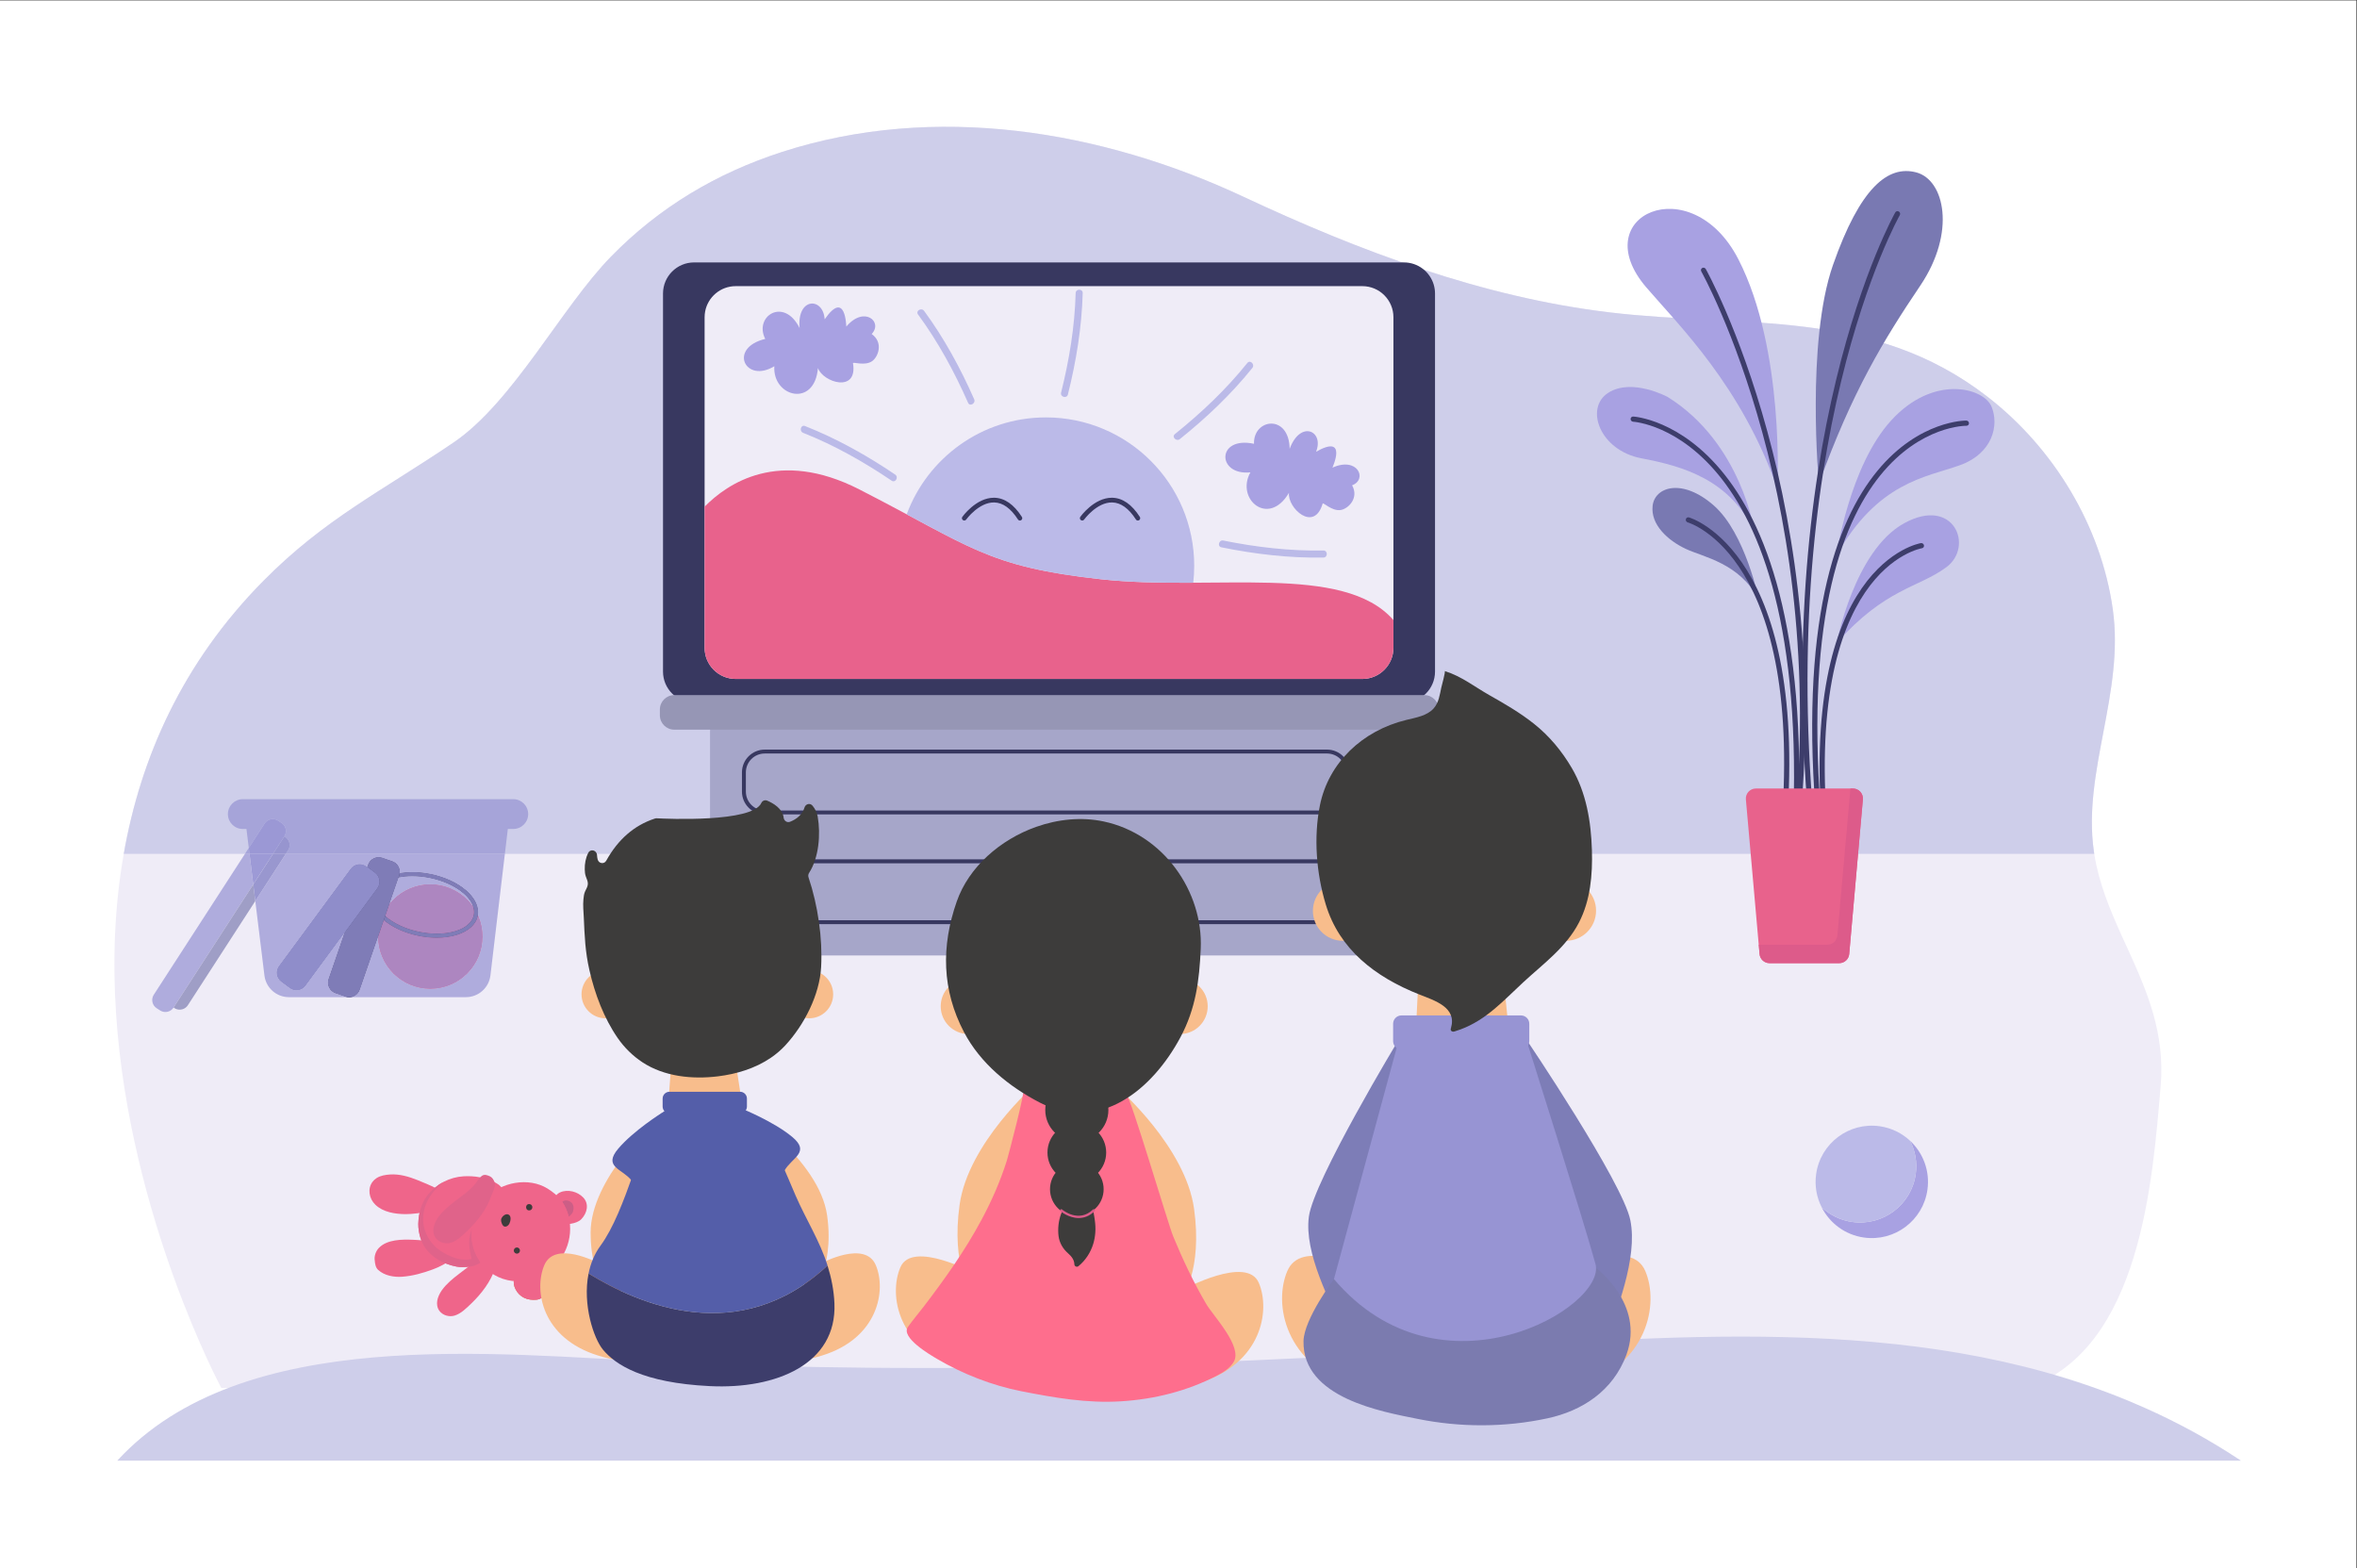 <?xml version="1.0" encoding="UTF-8" standalone="no"?>
<svg
   xmlns:dc="http://purl.org/dc/elements/1.1/"
   xmlns:cc="http://creativecommons.org/ns#"
   xmlns:rdf="http://www.w3.org/1999/02/22-rdf-syntax-ns#"
   xmlns:svg="http://www.w3.org/2000/svg"
   xmlns="http://www.w3.org/2000/svg"
   xmlns:sodipodi="http://sodipodi.sourceforge.net/DTD/sodipodi-0.dtd"
   xmlns:inkscape="http://www.inkscape.org/namespaces/inkscape"
   version="1.1"
   id="svg2"
   xml:space="preserve"
   width="4008.667"
   height="2666.667"
   viewBox="0 0 4008.667 2666.667"
   sodipodi:docname="5438.eps"><rect x="0" y="0" width="4008.667" height="2666.667" fill="#333333" stroke="none"/><defs
     id="defs6" /><sodipodi:namedview
     pagecolor="#ffffff"
     bordercolor="#666666"
     borderopacity="1"
     objecttolerance="10"
     gridtolerance="10"
     guidetolerance="10"
     inkscape:pageopacity="0"
     inkscape:pageshadow="2"
     inkscape:window-width="640"
     inkscape:window-height="480"
     id="namedview4" /><g
     id="g10"
     inkscape:groupmode="layer"
     inkscape:label="ink_ext_XXXXXX"
     transform="matrix(1.333,0,0,-1.333,0,2666.667)"><g
       id="g12"
       transform="scale(0.1)"><path
         d="M 0,0 H 30065 V 20000 H 0 Z"
         style="fill:#ffffff;fill-opacity:1;fill-rule:nonzero;stroke:none"
         id="path14" /><path
         d="M 27567.2,6147.1 C 27464.8,4947.6 27314.8,2798.3 25865.3,2298.5 H 2823.36 c 0,0 -1168.7,2171.1 -1342.2,4769.6 -44.31,663 -23.8,1353.7 97.5,2043.4 214.19,1218.6 742.9,2433.6 1784.3,3485.4 779.4,787.2 1499.29,1136.9 2420,1760 763.29,516.5 1377.59,1724.1 2013.7,2375.4 614.59,629.1 1346.4,1064.7 2182.5,1334.7 1944.64,627.8 4070.24,278.3 5889.74,-573.9 1474.4,-690.5 3043.1,-1279.4 4669.2,-1473.5 1712.7,-204.4 3342,67.8 4818.5,-1074.7 847,-655.5 1450.8,-1649.7 1600.4,-2714.4 149.4,-1061.7 -386.8,-2070.6 -242,-3084.4 1.7,-11.6 3.4,-23.1 5.2,-34.6 116.3,-738.6 552.2,-1331.1 753.3,-2043.4 79.7,-282.6 122.5,-584 93.7,-921"
         style="fill:#efecf7;fill-opacity:1;fill-rule:nonzero;stroke:none"
         id="path16" /><path
         d="M 28591,1370.7 H 1496.38 l 0.53,0.6 c 1592.52,1731.1 4799.57,1359.4 6969.35,1256.7 865.25,-41.1 1732.04,-64.2 2599.04,-72.2 90.9,-0.9 181.8,-1.6 272.7,-2 133.1,-0.9 266.3,-1.3 399.4,-1.4 88.3,-0.1 176.7,-0.1 264.9,0.1 2085.7,5.4 4173.1,91.2 6252.2,215.7 2955.2,177.3 6133.7,506.9 8888.9,-629 73,-30.2 145.8,-61.4 218.3,-93.7 421.1,-187.1 831.6,-410 1229.3,-674.8"
         style="fill:#ceceea;fill-opacity:1;fill-rule:nonzero;stroke:none"
         id="path18" /><path
         d="m 26715,9146.1 c 1.7,-11.6 3.4,-23.1 5.2,-34.6 H 1578.66 c 214.19,1218.6 742.9,2433.6 1784.3,3485.4 779.4,787.2 1499.29,1136.9 2420,1760 763.29,516.5 1377.59,1724.1 2013.7,2375.4 614.59,629.1 1346.4,1064.7 2182.5,1334.7 1944.64,627.8 4070.24,278.3 5889.74,-573.9 1474.4,-690.5 3043.1,-1279.4 4669.2,-1473.5 1712.7,-204.4 3342,67.8 4818.5,-1074.7 847,-655.5 1450.8,-1649.7 1600.4,-2714.4 149.4,-1061.7 -386.8,-2070.6 -242,-3084.4"
         style="fill:#ceceea;fill-opacity:1;fill-rule:nonzero;stroke:none"
         id="path20" /><path
         d="m 12835.6,8713.9 h 1017.2 c 44.5,0 80.9,-22.9 80.9,-50.8 V 8576 c 0,-27.9 -36.4,-50.8 -80.9,-50.8 h -1017.2 c -44.5,0 -80.9,22.9 -80.9,50.8 v 87.1 c 0,27.9 36.4,50.8 80.9,50.8"
         style="fill:#3d3d6b;fill-opacity:1;fill-rule:evenodd;stroke:none"
         id="path22" /><path
         d="m 12835.6,10259.8 h 1017.2 c 44.5,0 80.9,-22.8 80.9,-50.7 v -87.2 c 0,-27.9 -36.4,-50.8 -80.9,-50.8 h -1017.2 c -44.5,0 -80.9,22.9 -80.9,50.8 v 87.2 c 0,27.9 36.4,50.7 80.9,50.7"
         style="fill:#3d3d6b;fill-opacity:1;fill-rule:evenodd;stroke:none"
         id="path24" /><path
         d="m 22385.6,13220.3 c 0,0 -163.7,1132.6 -1108.8,1720.6 0,0 -456.4,246.7 -758.6,52.1 -302.2,-194.5 -107.8,-734.5 424.8,-835.1 532.6,-100.5 1128.7,-273 1442.6,-937.6"
         style="fill:#a8a1e2;fill-opacity:1;fill-rule:evenodd;stroke:none"
         id="path26" /><path
         d="m 22440.9,12354.5 c 0,0 -170.9,846.2 -573.9,1200.7 -403,354.5 -753.2,239.3 -781.3,-1.9 -28.2,-241.1 193.2,-442.4 421.2,-550.1 227.9,-107.8 686,-178.9 934,-648.7"
         style="fill:#7979b2;fill-opacity:1;fill-rule:evenodd;stroke:none"
         id="path28" /><path
         d="m 22677.1,13772.3 c 0,0 96.2,1767.8 -496.8,2923.7 -600.8,1171 -1962.1,559.4 -1175.7,-357.2 417.1,-486.1 1215.6,-1259.9 1672.5,-2566.5"
         style="fill:#a8a1e2;fill-opacity:1;fill-rule:evenodd;stroke:none"
         id="path30" /><path
         d="m 23207,13833.1 c 0,0 -166.8,1802.5 179.9,2791.9 346.7,989.4 702.4,1276.2 1063.1,1180.4 360.6,-95.8 509.8,-763.3 49.8,-1445.2 -460,-682 -873.2,-1357.4 -1292.8,-2527.1"
         style="fill:#7979b2;fill-opacity:1;fill-rule:evenodd;stroke:none"
         id="path32" /><path
         d="m 23430.1,12916.6 c 0,0 163.8,1143.1 703.2,1729.1 539.4,586.1 1173.5,410.9 1274.7,174.8 101.2,-236.1 19.9,-600.7 -407.8,-752.8 -427.8,-152.1 -1044.3,-213.2 -1570.1,-1151.1"
         style="fill:#a8a1e2;fill-opacity:1;fill-rule:evenodd;stroke:none"
         id="path34" /><path
         d="m 23433.8,11801.8 c 0,0 224.6,1178.5 860.8,1527.8 636.2,349.3 894.5,-297.8 538.5,-561.2 -356,-263.3 -777.9,-267.3 -1399.3,-966.6"
         style="fill:#a8a1e2;fill-opacity:1;fill-rule:evenodd;stroke:none"
         id="path36" /><path
         d="m 24239.7,17261.4 c 8.7,15.7 2.7,36 -13.4,45.3 -16.1,9.3 -36.2,4.2 -44.9,-11.6 -4.7,-8.5 -1655.2,-2923.4 -1054.1,-8278.7 2,-18.2 18.4,-32 36.6,-30.7 18.2,1.3 31.3,17.2 29.3,35.4 -598.8,5334.4 1041.8,8231.8 1046.5,8240.3"
         style="fill:#3d3d6b;fill-opacity:1;fill-rule:evenodd;stroke:none"
         id="path38" /><path
         d="m 21764.1,16572.2 c -9,16.2 -29.2,22.7 -45.1,14.4 -15.9,-8.3 -21.6,-28.2 -12.7,-44.5 4.9,-8.8 1689.9,-3013.8 1153.9,-7395.6 -2.2,-18 10.7,-35 28.9,-38 18.1,-2.9 34.7,9.4 36.9,27.4 538.7,4403.3 -1157.1,7427.4 -1161.9,7436.3"
         style="fill:#3d3d6b;fill-opacity:1;fill-rule:evenodd;stroke:none"
         id="path40" /><path
         d="m 20838.9,14690.8 c -18.3,1.4 -33.7,-12.2 -34.4,-30.4 -0.7,-18.2 13.6,-34.2 31.9,-35.6 6.7,-0.6 2343,-129.1 2023.5,-5480.3 -1,-18.2 13,-34.5 31.2,-36.2 18.3,-1.9 34,11.5 35.1,29.7 323.5,5419.1 -2080.4,5552.2 -2087.3,5552.8"
         style="fill:#3d3d6b;fill-opacity:1;fill-rule:evenodd;stroke:none"
         id="path42" /><path
         d="m 21550.3,13403.8 c -17.7,5.4 -35.9,-4.4 -40.6,-21.9 -4.7,-17.4 5.8,-36.1 23.5,-41.4 4.3,-1.4 1510,-429.1 1184.1,-4026.6 -1.7,-18.1 11.8,-34.8 30,-37.1 18.3,-2.4 34.4,10.4 36,28.6 331,3653.2 -1228.5,4097 -1233,4098.4"
         style="fill:#3d3d6b;fill-opacity:1;fill-rule:evenodd;stroke:none"
         id="path44" /><path
         d="m 25090.4,14573.2 c 18.2,0.2 32.3,15.1 31.4,33.4 -0.8,18.3 -16.4,33 -34.6,32.8 -6.8,0 -2379,31.7 -1902.7,-5212.7 1.6,-18.2 17.7,-32.4 35.9,-31.5 18.3,0.8 31.9,16.3 30.2,34.6 -470,5175.1 1833.2,5143.4 1839.8,5143.4"
         style="fill:#3d3d6b;fill-opacity:1;fill-rule:evenodd;stroke:none"
         id="path46" /><path
         d="m 24522.3,13010.8 c 17.9,3.2 29.1,20.6 25.1,38.5 -4.1,18 -21.8,30 -39.7,26.7 -4.5,-0.9 -1588,-258.1 -1242.9,-3816.2 1.7,-18.3 17.9,-32.3 36.2,-31.3 18.3,1 31.7,16.7 29.9,35 -339.4,3499.3 1187,3746.5 1191.4,3747.3"
         style="fill:#3d3d6b;fill-opacity:1;fill-rule:evenodd;stroke:none"
         id="path48" /><path
         d="m 23466.4,7717.2 h -889.3 c -66.2,0 -121.4,50.5 -127.2,116.4 l -174.5,1972.8 c -6.6,74.6 52.3,138.9 127.2,138.9 h 1238.3 c 74.9,0 133.8,-64.3 127.2,-138.9 l -174.5,-1972.8 c -5.8,-65.9 -61,-116.4 -127.2,-116.4"
         style="fill:#e8628c;fill-opacity:1;fill-rule:evenodd;stroke:none"
         id="path50" /><path
         d="m 22439.6,7952.9 10.5,-119.2 c 5.8,-65.9 61,-116.4 127.2,-116.4 h 889.4 c 66.1,0 121.3,50.5 127.1,116.4 l 174.4,1972.7 c 6.7,74.7 -52.2,138.9 -127.1,138.9 h -32.1 l -166,-1875.9 c -5.9,-65.9 -61,-116.5 -127.2,-116.5 h -876.2"
         style="fill:#dd5b8a;fill-opacity:1;fill-rule:evenodd;stroke:none"
         id="path52" /><path
         d="m 24371.3,5450.4 c 64.6,-126.7 92.3,-273.7 70.9,-425.2 -55.5,-392.1 -418.4,-664.9 -810.5,-609.5 -151.5,21.5 -285,89 -388.9,186.2 102.5,-201.2 298,-351.1 538.6,-385.2 392,-55.4 754.9,217.4 810.4,609.5 34.1,240.5 -55.6,470 -220.5,624.2"
         style="fill:#a8a1e2;fill-opacity:1;fill-rule:nonzero;stroke:none"
         id="path54" /><path
         d="m 24442.2,5025.2 c 21.4,151.5 -6.3,298.5 -70.9,425.2 -103.8,97.3 -237.4,164.7 -388.9,186.2 -392.1,55.5 -754.9,-217.4 -810.4,-609.4 -21.5,-151.5 6.3,-298.6 70.8,-425.3 103.9,-97.2 237.4,-164.7 388.9,-186.2 392.1,-55.4 755,217.4 810.5,609.5"
         style="fill:#bbbae8;fill-opacity:1;fill-rule:nonzero;stroke:none"
         id="path56" /><path
         d="m 2109.9,7094.1 c -23.16,0 -46.6,6.5 -67.48,20 l -43.49,28.1 c -57.69,37.4 -74.19,114.4 -36.85,172.1 l 1163.17,1797.2 h 58.04 L 3231.14,8721.7 2214.47,7151 c -23.82,-36.8 -63.77,-56.9 -104.57,-56.9"
         style="fill:#afacdd;fill-opacity:1;fill-rule:nonzero;stroke:none"
         id="path58" /><path
         d="m 3183.29,9111.5 h -58.04 l 48.79,75.3 9.25,-75.3"
         style="fill:#a6a4d9;fill-opacity:1;fill-rule:nonzero;stroke:none"
         id="path60" /><path
         d="m 2292.63,7124 c -23.14,0 -46.54,6.4 -67.41,19.9 l -10.75,7 1016.68,1570.8 26.05,-212.2 -859.91,-1328.6 c -23.83,-36.8 -63.83,-56.9 -104.66,-56.9"
         style="fill:#9f9ec6;fill-opacity:1;fill-rule:nonzero;stroke:none"
         id="path62" /><path
         d="m 6156.86,8056.4 c 0,-368.2 -298.53,-666.8 -666.8,-666.8 -368.26,0 -666.81,298.6 -666.81,666.8 0,368.3 298.55,666.9 666.81,666.9 368.27,0 666.8,-298.6 666.8,-666.9"
         style="fill:#e8628c;fill-opacity:1;fill-rule:nonzero;stroke:none"
         id="path64" /><path
         d="m 5260.82,8826.9 c -246.22,0 -440.26,-89.9 -470.69,-235.8 -18.47,-88.6 27.17,-186.2 128.5,-274.9 105.44,-92.3 257.13,-162.7 427.13,-198.1 345.72,-72.1 659,22.8 698.36,211.6 39.34,188.8 -209.9,401 -555.62,473 -78.5,16.4 -155.35,24.2 -227.68,24.2 m 311.04,-785.5 c -76.56,0 -156.5,8.4 -236.85,25.1 -178.73,37.3 -338.93,111.9 -451.07,210.1 -116.27,101.7 -167.89,217.3 -145.37,325.3 22.52,108 116.02,193.3 263.26,240.1 142.04,45.2 318.69,49.6 497.42,12.3 178.72,-37.3 338.92,-111.8 451.06,-210 116.27,-101.8 167.9,-217.3 145.37,-325.3 v -0.1 c -22.52,-108 -116.02,-193.3 -263.26,-240.1 -78.17,-24.9 -166.84,-37.4 -260.56,-37.4"
         style="fill:#3d3d6b;fill-opacity:1;fill-rule:nonzero;stroke:none"
         id="path66" /><path
         d="m 4407.96,7289.2 -127.61,44.1 c -74.76,25.9 -114.42,107.4 -88.6,182.1 l 503.75,1458.4 c 25.84,74.7 107.36,114.4 182.11,88.6 l 127.62,-44.1 c 74.74,-25.8 114.41,-107.4 88.59,-182.1 L 4590.06,7377.8 c -25.82,-74.7 -107.36,-114.4 -182.1,-88.6"
         style="fill:#3d3d6b;fill-opacity:1;fill-rule:nonzero;stroke:none"
         id="path68" /><path
         d="m 3697.79,7399.4 -108.7,80.1 c -63.67,46.9 -77.26,136.5 -30.35,200.2 l 915.13,1242.2 c 46.91,63.7 136.56,77.3 200.23,30.3 l 108.7,-80 c 63.66,-46.9 77.26,-136.6 30.35,-200.3 L 3898.01,7429.7 c -46.91,-63.6 -136.55,-77.2 -200.22,-30.3"
         style="fill:#7979b2;fill-opacity:1;fill-rule:nonzero;stroke:none"
         id="path70" /><path
         d="M 5944.53,7283.4 H 4478.91 c 49.78,8.6 93.49,43.3 111.15,94.4 l 233.2,675.1 c 1.89,-366.6 299.7,-663.3 666.8,-663.3 368.27,0 666.8,298.6 666.8,666.8 0,97.9 -21.09,190.9 -58.98,274.6 16.4,104.6 -35.62,215.3 -147.57,313.3 -112.14,98.2 -272.34,172.7 -451.06,210 -80.37,16.8 -160.28,25.1 -236.85,25.1 -56.1,0 -110.4,-4.5 -161.71,-13.4 7.87,65.5 -30.58,129.9 -95.46,152.3 l -127.62,44.1 c -15.48,5.3 -31.24,7.9 -46.76,7.9 -59.36,0 -114.87,-37.3 -135.35,-96.5 l -10.27,-29.8 -11.13,8.2 c -25.57,18.9 -55.32,28 -84.82,28 -43.96,0 -87.34,-20.2 -115.41,-58.3 L 3558.74,7679.7 c -46.91,-63.7 -33.32,-153.3 30.35,-200.2 l 108.7,-80.1 c 25.57,-18.9 55.32,-27.9 84.82,-27.9 43.95,0 87.33,20.1 115.4,58.2 l 497.33,675.1 -203.59,-589.4 c -25.82,-74.7 13.84,-156.2 88.6,-182.1 l 127.61,-44.1 c 7.47,-2.5 15.01,-4.5 22.56,-5.8 H 3686.4 c -159.11,0 -293.24,118.7 -312.62,276.6 l -116.58,949.5 389.64,602 h 2794.67 l -184.2,-1550.2 c -18.82,-158.5 -153.19,-277.9 -312.78,-277.9 m 92.2,1155 c -120.56,172.2 -320.46,284.9 -546.67,284.9 -211.67,0 -400.3,-98.7 -522.45,-252.5 l 117.15,339.2 c 54.08,11 113.37,16.9 176.06,16.9 72.33,0 149.18,-7.8 227.68,-24.2 280.24,-58.4 497.1,-208.9 548.23,-364.3 m -2805.58,283.3 h -0.01 l 252.25,389.8 h 0.02 l -252.26,-389.8"
         style="fill:#afacdd;fill-opacity:1;fill-rule:nonzero;stroke:none"
         id="path72" /><path
         d="M 6441.51,9111.5 H 3646.84 l 28.96,44.7 c 37.33,57.7 20.84,134.7 -36.84,172 l -10.75,7 -144.8,-223.7 h -0.02 l 144.82,223.7 c 37.34,57.7 20.84,134.8 -36.85,172.1 l -43.48,28.1 c -20.89,13.6 -44.33,20 -67.49,20 -40.8,0 -80.76,-20 -104.58,-56.8 l -201.77,-311.8 -29.74,242.3 h -46.69 c -104.97,0 -190.06,85.1 -190.06,190 0,105 85.09,190.1 190.06,190.1 h 356.03 2716.15 379.1 c 104.97,0 190.06,-85.1 190.06,-190.1 0,-104.9 -85.09,-190 -190.06,-190 h -69.64 l -37.74,-317.6"
         style="fill:#a6a4d9;fill-opacity:1;fill-rule:nonzero;stroke:none"
         id="path74" /><path
         d="m 3231.14,8721.7 -47.85,389.8 h 300.1 l -252.25,-389.8"
         style="fill:#9d9ad6;fill-opacity:1;fill-rule:nonzero;stroke:none"
         id="path76" /><path
         d="m 3483.39,9111.5 h -300.1 l -9.25,75.3 201.77,311.8 c 23.82,36.8 63.78,56.8 104.58,56.8 23.16,0 46.6,-6.4 67.49,-20 l 43.48,-28.1 c 57.69,-37.3 74.19,-114.4 36.85,-172.1 l -144.82,-223.7"
         style="fill:#9b98d5;fill-opacity:1;fill-rule:nonzero;stroke:none"
         id="path78" /><path
         d="m 3257.2,8509.5 -26.05,212.2 252.26,389.8 h 163.43 l -389.64,-602"
         style="fill:#9997cf;fill-opacity:1;fill-rule:nonzero;stroke:none"
         id="path80" /><path
         d="m 3646.84,9111.5 h -163.43 l 144.8,223.7 10.75,-7 c 57.68,-37.3 74.17,-114.3 36.84,-172 l -28.96,-44.7"
         style="fill:#9795cf;fill-opacity:1;fill-rule:nonzero;stroke:none"
         id="path82" /><path
         d="m 5490.06,7389.6 c -367.1,0 -664.91,296.7 -666.8,663.3 l 73.47,212.7 c 111.37,-92.7 266.24,-163.2 438.28,-199.1 80.35,-16.7 160.29,-25.1 236.85,-25.1 93.72,0 182.39,12.5 260.56,37.4 147.24,46.8 240.74,132.1 263.26,240.1 v 0.1 c 0.84,4 1.57,8 2.2,12 37.89,-83.7 58.98,-176.7 58.98,-274.6 0,-368.2 -298.53,-666.8 -666.8,-666.8 m 83.39,704.4 c -72.32,0 -149.19,7.7 -227.69,24.1 -170,35.4 -321.69,105.8 -427.13,198.1 -1.14,1 -2.28,2 -3.4,3 l 52.38,151.6 c 122.15,153.8 310.78,252.5 522.45,252.5 226.21,0 426.11,-112.7 546.67,-284.9 11.95,-36.4 14.85,-72.9 7.39,-108.7 C 6013.7,8183.8 5819.67,8094 5573.45,8094"
         style="fill:#ad86c0;fill-opacity:1;fill-rule:nonzero;stroke:none"
         id="path84" /><path
         d="m 5571.86,8041.4 c -76.56,0 -156.5,8.4 -236.85,25.1 -172.04,35.9 -326.91,106.4 -438.28,199.1 l 18.5,53.6 c 1.12,-1 2.26,-2 3.4,-3 105.44,-92.3 257.13,-162.7 427.13,-198.1 78.5,-16.4 155.37,-24.1 227.69,-24.1 246.22,0 440.25,89.8 470.67,235.7 7.46,35.8 4.56,72.3 -7.39,108.7 -51.13,155.4 -267.99,305.9 -548.23,364.3 -78.5,16.4 -155.35,24.2 -227.68,24.2 -62.69,0 -121.98,-5.9 -176.06,-16.9 l 9.06,26.2 c 3.41,9.9 5.67,19.8 6.87,29.8 51.31,8.9 105.61,13.4 161.71,13.4 76.57,0 156.48,-8.3 236.85,-25.1 178.72,-37.3 338.92,-111.8 451.06,-210 111.95,-98 163.97,-208.7 147.57,-313.3 -0.63,-4 -1.36,-8 -2.2,-12 v -0.1 c -22.52,-108 -116.02,-193.3 -263.26,-240.1 -78.17,-24.9 -166.84,-37.4 -260.56,-37.4"
         style="fill:#7f7cb7;fill-opacity:1;fill-rule:nonzero;stroke:none"
         id="path86" /><path
         d="m 4478.91,7283.4 h -48.39 c -7.55,1.3 -15.09,3.3 -22.56,5.8 l -127.61,44.1 c -74.76,25.9 -114.42,107.4 -88.6,182.1 l 203.59,589.4 417.81,567.1 c 46.91,63.7 33.31,153.4 -30.35,200.3 l -97.57,71.8 10.27,29.8 c 20.48,59.2 75.99,96.5 135.35,96.5 15.52,0 31.28,-2.6 46.76,-7.9 l 127.62,-44.1 c 64.88,-22.4 103.33,-86.8 95.46,-152.3 -1.2,-10 -3.46,-19.9 -6.87,-29.8 l -9.06,-26.2 -117.15,-339.2 -52.38,-151.6 -18.5,-53.6 -73.47,-212.7 -233.2,-675.1 c -17.66,-51.1 -61.37,-85.8 -111.15,-94.4"
         style="fill:#7f7cb7;fill-opacity:1;fill-rule:nonzero;stroke:none"
         id="path88" /><path
         d="m 3782.61,7371.5 c -29.5,0 -59.25,9 -84.82,27.9 l -108.7,80.1 c -63.67,46.9 -77.26,136.5 -30.35,200.2 l 915.13,1242.2 c 28.07,38.1 71.45,58.3 115.41,58.3 29.5,0 59.25,-9.1 84.82,-28 l 11.13,-8.2 97.57,-71.8 c 63.66,-46.9 77.26,-136.6 30.35,-200.3 l -417.81,-567.1 -497.33,-675.1 c -28.07,-38.1 -71.45,-58.2 -115.4,-58.2"
         style="fill:#8f8dca;fill-opacity:1;fill-rule:nonzero;stroke:none"
         id="path90" /><path
         d="m 5629.98,3533.2 c 3.77,5.7 7.75,11.4 11.71,16.8 115.62,158.1 305.56,250.2 441.95,389.6 38.8,39.6 67.89,102.7 112.82,134.6 31.34,22.3 67.92,8.9 101.25,-6.2 29.24,-13.3 48.29,-44.1 58.42,-72.7 19.78,-56.1 -17.94,-114.8 -35.39,-165.2 -62.13,-179.2 -176.51,-329.6 -312.96,-459.9 -59.84,-57.2 -125.39,-123.6 -207.6,-149.2 -67.84,-21.2 -153.32,2.8 -195.18,62 -56.09,79.2 -21.65,179.2 24.98,250.2"
         style="fill:#ef658a;fill-opacity:1;fill-rule:nonzero;stroke:none"
         id="path92" /><path
         d="m 5270.32,4188.2 c 86.9,-3.6 173.75,-12.9 259.94,-23.5 78.16,-9.5 158.99,-20 232.83,-48.4 29.09,-11.2 51.06,-15.8 71.29,-40.4 14.24,-17.2 28.93,-40.3 30.81,-63 2.23,-27.7 -48.33,-48.9 -88.76,-59.5 -74.29,-63.5 -163.95,-110 -254.39,-143.4 -124.75,-46.4 -257.02,-83.5 -389.96,-93.3 -105.57,-7.7 -226.62,13.6 -307.25,87 -31.52,28.6 -40.06,75.2 -43.15,117.6 -10.43,57.8 13.8,123 52.42,163 105.82,109.7 296.64,109.6 436.22,103.9"
         style="fill:#ef658a;fill-opacity:1;fill-rule:nonzero;stroke:none"
         id="path94" /><path
         d="m 4751.69,4925.8 c 13.93,18.9 31.82,35.9 54.11,50.1 49.23,31.5 112.24,41.2 169.33,45.2 121.69,8.5 242.58,-27.4 354.45,-72.5 150.98,-61 318.97,-130.7 443.48,-238.5 25.83,-22.3 43.82,-54.3 27.84,-88.1 -22.01,-46.4 -56.84,-67.2 -104.75,-80.2 -48.68,-13.1 -100.99,-9.5 -153.05,-5.9 -33.84,2.4 -67.57,4.8 -100.11,2.5 -90.6,-6.2 -180.22,-23.9 -271.14,-23 -131.7,1.2 -282.69,24.3 -382.16,119.6 -82.06,78.6 -102.15,204.2 -38,290.8"
         style="fill:#ef658a;fill-opacity:1;fill-rule:nonzero;stroke:none"
         id="path96" /><path
         d="m 5370.58,4594.6 c 28.69,86.8 76.66,165.5 148.18,231.1 42.18,38.7 92.99,77.5 144.21,103.4 77.54,39.1 163.36,63.7 250.06,68.8 67.14,3.9 140.4,1 206.57,-12.1 60.1,-11.8 120.7,-28.1 176.29,-55.1 23.73,-11.6 46.57,-25.2 68.18,-40.5 17.22,-12.3 46.54,-52 64.91,-56.9 2.34,-0.6 4.63,-1.1 6.95,-1.7 32.45,-9.4 59.49,-59 67.87,-88.6 11.55,-41.3 -20.44,-70.7 -39.2,-102.1 -13.97,-23.5 -15.25,-57.9 -19.97,-84.3 -5.94,-33.3 -16.26,-66.1 -23.26,-99.4 -22.25,-105.7 -56.99,-204 -102.59,-301.5 -24.27,-52.1 -55.93,-98.2 -87.05,-146.2 -27.27,-41.8 -61.33,-81.5 -101.73,-111.2 -38.66,-28.3 -79.19,-45.8 -126.97,-51.5 -54.94,-6.7 -119.96,-11.7 -174.56,-1.5 -202.64,38 -401.95,159.5 -464.55,368.4 -16.66,55.7 -28.4,121.9 -26.8,180.3 1.9,69.7 12.54,137.3 33.46,200.6"
         style="fill:#ef658a;fill-opacity:1;fill-rule:nonzero;stroke:none"
         id="path98" /><path
         d="m 5518.76,4825.7 c 7.08,6.5 14.37,12.9 21.88,19.4 -7.51,-6.4 -14.8,-12.9 -21.88,-19.4"
         style="fill:#ad4a29;fill-opacity:1;fill-rule:nonzero;stroke:none"
         id="path100" /><path
         d="m 5895.13,3839.5 c 36.6,-0.3 74.17,3.2 107.9,7.3 47.78,5.7 88.31,23.2 126.97,51.5 l 1.15,0.9 c -13.13,18.3 -25.23,37.6 -36.28,57.8 -50.17,91.6 -78.82,191.4 -77.93,294.7 0.16,20.9 1.55,41.9 4.18,63 0.84,6.7 1.79,13.3 2.81,20 -5.28,-13 -10.19,-26.1 -14.7,-39.3 -38.5,-112.1 -21.82,-230.8 5.83,-343.1 1.16,-4.7 -1.56,-10.1 -6.48,-11.2 -22.99,-5.2 -46.59,-7.4 -70.51,-7.2 -111.86,0.9 -229.91,55.1 -318.68,114 -106.72,70.7 -183.54,182.4 -210.25,308.3 -48.08,226.2 74.01,429.2 242.94,567 -38.94,-21 -77.3,-48.9 -111.44,-78.1 -7.51,-6.5 -14.8,-12.9 -21.88,-19.4 -71.52,-65.6 -119.49,-144.3 -148.18,-231.1 -20.92,-63.3 -31.56,-130.9 -33.46,-200.6 -0.06,-2.6 -0.11,-5.1 -0.13,-7.6 -0.44,-56.5 10.96,-119.4 26.93,-172.7 8.83,-29.5 20.39,-57.2 34.27,-83.2 41.15,-76.9 102.84,-138.8 175.37,-185.8 76.66,-49.6 165.48,-82.7 254.91,-99.4 21.08,-4 43.68,-5.6 66.66,-5.8"
         style="fill:#e0638a;fill-opacity:1;fill-rule:nonzero;stroke:none"
         id="path102" /><path
         d="m 7144.02,4791.8 c 97.25,46 226.47,11.1 297.94,-65 78.92,-83.9 46.97,-202 -25.31,-276.3 -33.61,-34.7 -87.48,-49.9 -133.38,-58 -17.3,-3.2 -58.41,-6.4 -84.14,3 -2.25,-0.9 -4.55,-1.5 -7.39,-1.1 -22.6,3.3 -39.32,17.6 -57.92,30.1 -14.57,9.9 -28.37,20 -38.41,35 -10.08,15.3 -17.82,31.9 -22.22,49.3 -34.83,93.3 -30.15,234.9 70.83,283"
         style="fill:#ef658a;fill-opacity:1;fill-rule:nonzero;stroke:none"
         id="path104" /><path
         d="m 7151.97,4795.3 c 5.8,2.5 11.73,4.6 17.73,6.6 -6,-2 -11.93,-4.1 -17.73,-6.6"
         style="fill:#ebc9b3;fill-opacity:1;fill-rule:nonzero;stroke:none"
         id="path106" /><path
         d="m 7144.02,4791.8 c 2.64,1.2 5.27,2.4 7.95,3.5 -2.68,-1.1 -5.31,-2.3 -7.95,-3.5"
         style="fill:#bd623d;fill-opacity:1;fill-rule:nonzero;stroke:none"
         id="path108" /><path
         d="m 7170.59,4802.1 0.1,0.1 z m -0.4,-0.1 0.15,0.1 z m -0.44,-0.1 0.28,0.1 -0.28,-0.1"
         style="fill:#ebc9b3;fill-opacity:1;fill-rule:nonzero;stroke:none"
         id="path110" /><path
         d="m 6624.83,3791.9 0.71,4.5 c 8.52,22.4 27.83,28.9 47.69,40.6 27.68,15.9 52.86,31.3 83.36,41.4 55.62,18.4 110.44,19.3 163.65,0 l 3.72,0.8 c 112.21,-25.3 121.7,-138.2 106.13,-236.5 -14.18,-90.4 -82.83,-209.2 -184.03,-218.9 -114.7,-10.8 -212.04,27.5 -267.91,132.8 -43.8,82.5 -25.71,184.8 46.68,235.3"
         style="fill:#d2663e;fill-opacity:1;fill-rule:nonzero;stroke:none"
         id="path112" /><path
         d="m 6624.83,3791.9 0.71,4.5 c 8.52,22.4 27.83,28.9 47.69,40.6 27.68,15.9 52.86,31.3 83.36,41.4 55.62,18.4 110.44,19.3 163.65,0 l 3.72,0.8 c 112.21,-25.3 121.7,-138.2 106.13,-236.5 -14.18,-90.4 -82.83,-209.2 -184.03,-218.9 -114.7,-10.8 -212.04,27.5 -267.91,132.8 -43.8,82.5 -25.71,184.8 46.68,235.3"
         style="fill:#ef658a;fill-opacity:1;fill-rule:nonzero;stroke:none"
         id="path114" /><path
         d="m 6579.03,3555 -0.88,1.6 c -16.07,30.3 -23.81,63.2 -23.58,95.3 -0.23,-32.1 7.51,-65 23.58,-95.3 z m 0.25,-0.5 -0.23,0.4 z m 0.22,-0.4 -0.1,0.2 0.1,-0.2"
         style="fill:#ebc9b3;fill-opacity:1;fill-rule:nonzero;stroke:none"
         id="path116" /><path
         d="m 7256.01,4483.5 c 2.96,1.6 5.86,3.6 8.65,5.9 4.51,3.7 8.75,7.7 12.81,12 14.81,12 26.71,28.4 32.08,43.9 14.67,42.4 12.51,95.1 -26.55,123.9 -17.47,12.9 -39.21,21.1 -60.2,21.2 -17.85,0.2 -35.17,-5.5 -48.82,-18.9 38.57,-58.1 65.76,-121.8 82.03,-188"
         style="fill:#cc5e86;fill-opacity:1;fill-rule:nonzero;stroke:none"
         id="path118" /><path
         d="m 6021.12,4314.7 c 12.8,102.4 50.39,203.1 99.28,289.7 22.37,39.6 48.98,82 80.02,115.2 191.68,205.4 542.53,271.1 784.49,122.6 63.68,-39.1 138.79,-98.3 181.97,-160.3 167.61,-240.7 134.03,-584.1 -63.12,-796.2 -50.65,-54.3 -117.78,-115 -184.19,-148.9 -137.43,-70.1 -291.51,-97.4 -443.29,-63.6 -161.64,36.1 -300.52,136 -381.41,283.8 -60.29,110.1 -89.5,232 -73.75,357.7"
         style="fill:#ef658a;fill-opacity:1;fill-rule:nonzero;stroke:none"
         id="path120" /><path
         d="m 6551.79,3846.5 0.05,0.1 -0.05,-0.1"
         style="fill:#d18a62;fill-opacity:1;fill-rule:nonzero;stroke:none"
         id="path122" /><path
         d="m 6717.47,4623.9 c 11.04,24 46.25,25.2 63.23,8.1 15.49,-15.7 15.44,-41.7 -0.11,-57.3 -16.74,-16.9 -52.32,-16.1 -63.09,8.2 -6.5,15 -6.8,26.1 -0.03,41"
         style="fill:#3d3c3b;fill-opacity:1;fill-rule:nonzero;stroke:none"
         id="path124" /><path
         d="m 6594.77,4090.2 c 21.47,-0.2 39.34,-18 39.32,-39.6 0.04,-21.4 -17.91,-39.6 -39.23,-39.4 -21.42,0.1 -39.29,17.7 -39.35,39.4 0.04,21.5 17.94,39.7 39.26,39.6"
         style="fill:#3d3c3b;fill-opacity:1;fill-rule:nonzero;stroke:none"
         id="path126" /><path
         d="m 6412.39,4484.4 c 19.47,22.5 50.21,37.2 75.95,25 39.83,-18.9 26.03,-84.5 10.48,-115.5 -14.05,-28 -51.9,-53.8 -79.21,-26.6 -9.19,9.1 -14.49,21.4 -18.81,33.7 -4.66,13.2 -8.48,27 -7.65,41 0.85,14.3 8.25,29.6 19.24,42.4"
         style="fill:#3d3c3b;fill-opacity:1;fill-rule:nonzero;stroke:none"
         id="path128" /><path
         d="m 5582.7,4463.1 c 3.76,5.7 7.75,11.4 11.71,16.8 115.62,158.1 305.56,250.2 441.95,389.6 38.8,39.6 67.89,102.7 112.82,134.6 31.34,22.3 67.92,8.8 101.24,-6.2 29.25,-13.3 48.3,-44.1 58.43,-72.7 19.78,-56.1 -17.94,-114.8 -35.39,-165.2 -62.13,-179.2 -176.51,-329.6 -312.96,-459.9 -59.83,-57.2 -125.39,-123.6 -207.6,-149.2 -67.84,-21.2 -153.32,2.8 -195.18,62 -56.09,79.2 -21.66,179.2 24.98,250.2"
         style="fill:#e0638a;fill-opacity:1;fill-rule:nonzero;stroke:none"
         id="path130" /><path
         d="M 17388.4,7815.9 H 9300.04 c -132.85,0 -240.56,107.7 -240.56,240.6 V 10676 c 0,132.9 107.71,240.6 240.56,240.6 h 8088.36 c 132.8,0 240.5,-107.7 240.5,-240.6 V 8056.5 c 0,-132.9 -107.7,-240.6 -240.5,-240.6"
         style="fill:#a6a6c9;fill-opacity:1;fill-rule:evenodd;stroke:none"
         id="path132" /><path
         d="m 9756.98,10391.9 c -132.61,0 -240.49,-107.9 -240.49,-240.5 v -245.8 c 0,-132.7 107.88,-240.5 240.49,-240.5 h 7174.42 c 132.6,0 240.5,107.8 240.5,240.5 v 245.8 c 0,132.6 -107.9,240.5 -240.5,240.5 z M 16931.4,9615.1 H 9756.98 c -160.18,0 -290.49,130.3 -290.49,290.5 v 245.8 c 0,160.2 130.31,290.5 290.49,290.5 h 7174.42 c 160.2,0 290.5,-130.3 290.5,-290.5 v -245.8 c 0,-160.2 -130.3,-290.5 -290.5,-290.5"
         style="fill:#383860;fill-opacity:1;fill-rule:nonzero;stroke:none"
         id="path134" /><path
         d="m 9756.98,8991.5 c -132.61,0 -240.49,-107.9 -240.49,-240.5 v -245.9 c 0,-132.6 107.88,-240.5 240.49,-240.5 h 7174.42 c 132.6,0 240.5,107.9 240.5,240.5 V 8751 c 0,132.6 -107.9,240.5 -240.5,240.5 z M 16931.4,8214.6 H 9756.98 c -160.18,0 -290.49,130.3 -290.49,290.5 V 8751 c 0,160.2 130.31,290.5 290.49,290.5 h 7174.42 c 160.2,0 290.5,-130.3 290.5,-290.5 v -245.9 c 0,-160.2 -130.3,-290.5 -290.5,-290.5"
         style="fill:#383860;fill-opacity:1;fill-rule:nonzero;stroke:none"
         id="path136" /><path
         d="m 18309.2,16260.2 v -4822.9 c 0,-219.2 -177.7,-396.8 -396.8,-396.8 H 8856.05 c -219.09,0 -396.79,177.6 -396.79,396.8 v 4822.9 c 0,219.2 177.7,396.9 396.79,396.9 h 9056.35 c 179.1,0 330.6,-118.8 379.9,-282 11,-36.3 16.9,-74.9 16.9,-114.9"
         style="fill:#383860;fill-opacity:1;fill-rule:nonzero;stroke:none"
         id="path138" /><path
         d="m 17778.5,15957.6 v -4217.7 c 0,-219.2 -177.7,-396.8 -396.8,-396.8 H 9386.76 c -219.1,0 -396.8,177.6 -396.8,396.8 v 4217.7 c 0,25.5 2.4,50.4 7,74.5 34.8,183.6 196.1,322.3 389.8,322.3 h 7994.94 c 219.1,0 396.8,-177.6 396.8,-396.8"
         style="fill:#efecf7;fill-opacity:1;fill-rule:nonzero;stroke:none"
         id="path140" /><path
         d="M 18172.9,10696.1 H 8602.93 c -101.44,0 -183.67,82.3 -183.67,183.7 v 73.6 c 0,101.4 82.24,183.7 183.68,183.7 h 9569.96 c 101.4,0 183.7,-82.3 183.7,-183.7 v -73.6 c 0,-101.4 -82.3,-183.7 -183.7,-183.7"
         style="fill:#9696b5;fill-opacity:1;fill-rule:evenodd;stroke:none"
         id="path142" /><path
         d="m 17778.5,12094.2 v -354.3 c 0,-219.2 -177.7,-396.8 -396.8,-396.8 H 9386.76 c -219.1,0 -396.8,177.6 -396.8,396.8 v 1801.3 c 290.8,294.2 943.3,746.9 1974.04,219.8 1419,-725.6 1621.5,-985.6 3080.2,-1145.6 1440.1,-158 3095.8,210 3734.3,-521.2"
         style="fill:#e8628c;fill-opacity:1;fill-rule:nonzero;stroke:none"
         id="path144" /><path
         d="m 10201.9,15819.7 c -201.4,403.2 -586.44,147.4 -438.15,-138.4 -478.63,-116 -253.01,-574 115.87,-348.6 -25.24,-390.7 513.58,-534.2 556.48,-22.7 62.7,-183.3 510.3,-324.2 447.1,61.2 -3.4,21.2 149.5,-38.6 242.9,25.4 80.1,55 147.8,239.5 -4.5,347.2 148,155.2 -96,364.9 -323.5,94.9 -2,1.1 -6.7,479.5 -276.4,92.8 -17.2,284.5 -355.8,283.9 -319.8,-111.8"
         style="fill:#a8a1e2;fill-opacity:1;fill-rule:evenodd;stroke:none"
         id="path146" /><path
         d="m 16454.5,14278.9 c -7.6,450.7 -465.4,386.1 -455,64.4 -481.8,101.9 -476,-408.6 -45.9,-364.5 -191.5,-341.5 232.6,-703.5 492.1,-260.8 -22.5,-192.3 320.3,-512.6 429.7,-137.8 6,20.7 118.2,-99.3 230.1,-81.9 96,15 236.7,152.2 145.8,315.1 200.4,76.1 70.9,370.6 -250.8,225.3 -1.3,1.8 200.9,435.4 -209.3,203 107.3,264.1 -198.4,409.7 -336.7,37.2"
         style="fill:#a8a1e2;fill-opacity:1;fill-rule:evenodd;stroke:none"
         id="path148" /><path
         d="m 15236.7,12787.3 c 0,-73.3 -4.2,-145.7 -12.3,-216.8 -393,-2 -794.4,2.6 -1180.2,44.9 -1222.3,134.1 -1562.6,338.3 -2475.6,828 266.8,721.8 961.1,1236.4 1775.6,1236.4 1045.2,0 1892.5,-847.3 1892.5,-1892.5"
         style="fill:#bbbae8;fill-opacity:1;fill-rule:evenodd;stroke:none"
         id="path150" /><path
         d="m 10247.1,14482.9 c 399.4,-158 773.9,-370.2 1129.2,-610.4 48.1,-32.5 93.2,45.4 45.4,77.7 -362.1,244.8 -743.7,458.5 -1150.6,619.5 -53.9,21.3 -77.3,-65.7 -24,-86.8"
         style="fill:#bbbae8;fill-opacity:1;fill-rule:nonzero;stroke:none"
         id="path152" /><path
         d="m 11712.9,15993.2 c 256.7,-349.5 463.6,-730.8 638.6,-1126.9 23.3,-52.9 100.9,-7.1 77.7,45.4 -175,396.1 -381.9,777.4 -638.6,1126.9 -33.9,46.2 -112,1.4 -77.7,-45.4"
         style="fill:#bbbae8;fill-opacity:1;fill-rule:nonzero;stroke:none"
         id="path154" /><path
         d="m 13724.1,16265.7 c -11.8,-429.5 -81.7,-853.2 -185.7,-1269.6 -14,-56.2 72.8,-80.2 86.8,-24 105.8,424 176.9,856.3 188.9,1293.6 1.5,58 -88.5,57.9 -90,0"
         style="fill:#bbbae8;fill-opacity:1;fill-rule:nonzero;stroke:none"
         id="path156" /><path
         d="m 15914.8,15374.5 c -271.6,-338 -586.7,-636.2 -924.4,-907.3 -45.2,-36.3 18.9,-99.6 63.6,-63.6 337.7,271.1 652.9,569.2 924.4,907.2 36,44.8 -27.3,108.9 -63.6,63.7"
         style="fill:#bbbae8;fill-opacity:1;fill-rule:nonzero;stroke:none"
         id="path158" /><path
         d="m 16885,12981.8 c -429.6,-7.8 -856.1,42.3 -1276.8,127.1 -56.6,11.5 -80.8,-75.3 -23.9,-86.7 428.3,-86.5 863.3,-138.4 1300.7,-130.4 57.9,1 58.1,91 0,90"
         style="fill:#bbbae8;fill-opacity:1;fill-rule:nonzero;stroke:none"
         id="path160" /><path
         d="m 13013,13364.1 c -9.9,0 -19.5,4.8 -25.3,13.8 -91.1,141.6 -192.8,214.6 -302.2,217 -195.8,4.1 -356.5,-215.9 -358,-218.1 -9.6,-13.6 -28.3,-16.8 -41.8,-7.2 -13.6,9.5 -16.8,28.2 -7.3,41.8 1.8,2.4 174.5,243.5 401.6,243.5 2.3,0 4.5,0 6.8,0 130.6,-2.8 248.8,-85.1 351.4,-244.6 9,-13.9 4.9,-32.5 -9,-41.4 -5,-3.3 -10.7,-4.8 -16.2,-4.8"
         style="fill:#383860;fill-opacity:1;fill-rule:nonzero;stroke:none"
         id="path162" /><path
         d="m 14518,13364.1 c -9.9,0 -19.6,4.8 -25.3,13.8 -91.1,141.6 -192.8,214.6 -302.2,217 -196,4.1 -356.5,-215.9 -358.1,-218.1 -9.5,-13.6 -28.2,-16.8 -41.8,-7.2 -13.5,9.5 -16.7,28.2 -7.2,41.8 1.7,2.4 174.4,243.5 401.6,243.5 2.2,0 4.5,0 6.8,0 130.5,-2.8 248.8,-85.1 351.4,-244.6 8.9,-13.9 4.9,-32.5 -9,-41.4 -5.1,-3.3 -10.7,-4.8 -16.2,-4.8"
         style="fill:#383860;fill-opacity:1;fill-rule:nonzero;stroke:none"
         id="path164" /><path
         d="m 17309.8,3824.4 c 0,0 -708.2,379.1 -885.2,-35.2 -177.1,-414.2 -40.9,-1204.1 885.2,-1490.1 926.1,-286 381.4,326.8 381.4,326.8 l -381.4,1198.5"
         style="fill:#f8bd8c;fill-opacity:1;fill-rule:nonzero;stroke:none"
         id="path166" /><path
         d="m 20106.7,3824.4 c 0,0 708.2,379.1 885.3,-35.2 177,-414.2 40.8,-1204.1 -885.3,-1490.1 -926.1,-286 -381.3,326.8 -381.3,326.8 l 381.3,1198.5"
         style="fill:#f8bd8c;fill-opacity:1;fill-rule:nonzero;stroke:none"
         id="path168" /><path
         d="m 18105.5,7671.8 -46.3,-928 H 19262 l -100.3,989.2 -1056.2,-61.2"
         style="fill:#f8bd8c;fill-opacity:1;fill-rule:nonzero;stroke:none"
         id="path170" /><path
         d="m 17513.6,8384 c 0,-210.6 -170.7,-381.3 -381.3,-381.3 -210.6,0 -381.3,170.7 -381.3,381.3 0,210.5 170.7,381.3 381.3,381.3 210.6,0 381.3,-170.8 381.3,-381.3"
         style="fill:#f8bd8c;fill-opacity:1;fill-rule:nonzero;stroke:none"
         id="path172" /><path
         d="m 20363.8,8387 c 0,-212.3 -172.1,-384.3 -384.4,-384.3 -212.2,0 -384.3,172 -384.3,384.3 0,212.2 172.1,384.3 384.3,384.3 212.3,0 384.4,-172.1 384.4,-384.3"
         style="fill:#f8bd8c;fill-opacity:1;fill-rule:nonzero;stroke:none"
         id="path174" /><path
         d="m 17850.3,6749.3 c 0,0 -1089.5,-1802.8 -1150.8,-2267.1 -61.3,-464.3 267.9,-1078.5 450.6,-1477.7 182.7,-399.2 373.4,-84.9 393.8,0 20.4,84.8 306.4,3744.8 306.4,3744.8"
         style="fill:#7d7db7;fill-opacity:1;fill-rule:nonzero;stroke:none"
         id="path176" /><path
         d="m 19470.9,6749.3 c 0,0 1231.7,-1824.4 1330.2,-2310.9 98.5,-486.5 -180.2,-1161.3 -330.2,-1597.4 -150,-436.2 -365.4,-118.2 -392.6,-30 -27.2,88.2 -607.4,3938.3 -607.4,3938.3"
         style="fill:#7d7db7;fill-opacity:1;fill-rule:nonzero;stroke:none"
         id="path178" /><path
         d="m 17019.6,3686.6 c 0,0 -382.2,-509.3 -388.2,-790.1 -15.4,-728.6 1004.9,-902 1453.6,-993 545.8,-110.6 1114.7,-110.2 1659.3,6.9 434.9,93.6 836.5,344.6 1008,814.4 234.9,643.5 -388.5,1103.2 -388.5,1103.2 l -3344.2,-141.4"
         style="fill:#7b7baf;fill-opacity:1;fill-rule:nonzero;stroke:none"
         id="path180" /><path
         d="m 19471,6749.3 c 0,0 735.4,-2319.3 885.2,-2869.4 149.9,-550.1 -1974.7,-1799 -3336.6,-193.3 l 830.7,3062.7 H 19471"
         style="fill:#9794d3;fill-opacity:1;fill-rule:nonzero;stroke:none"
         id="path182" /><path
         d="m 19405.5,6616 h -1524.7 c -58.8,0 -106.4,47.6 -106.4,106.3 v 221.8 c 0,58.7 47.6,106.3 106.4,106.3 h 1524.7 c 58.8,0 106.4,-47.6 106.4,-106.3 v -221.8 c 0,-58.7 -47.6,-106.3 -106.4,-106.3"
         style="fill:#9794d3;fill-opacity:1;fill-rule:nonzero;stroke:none"
         id="path184" /><path
         d="m 18633.6,6871.5 c 333.1,122.8 553.2,372.7 800.1,600.6 260.9,240.8 548.4,447 712,763.4 146.8,284.1 174.6,609 165.1,924.2 -11,362 -71,731.5 -257.8,1049 -124.7,212.1 -283,404.6 -480.7,562 -175,139.2 -370.7,253.5 -567.2,364.2 -189.1,106.5 -358.5,242.8 -572.1,309.1 12.7,-3.9 -39.6,-191.4 -44,-211.9 -19.7,-91.5 -31.6,-191.1 -98,-265.6 -82.6,-92.8 -222.1,-115.8 -347.2,-146.1 -566.2,-136.9 -995.4,-551.5 -1103.4,-1090.2 -81.7,-407.3 -46.1,-866.1 74.6,-1263.9 172.8,-569.7 623.3,-922.9 1193,-1148.5 197.5,-78.2 481.5,-163.8 405,-426.9 -4,-13.5 -8.9,-28.6 5.8,-40 10.2,-7.9 24.6,-9.3 37.2,-5.5 26.2,8 52.1,16.7 77.6,26.1"
         style="fill:#3d3c3b;fill-opacity:1;fill-rule:nonzero;stroke:none"
         id="path186" /><path
         d="m 12450.4,3752.8 c 0,0 -810.8,439.5 -962.6,84.4 -151.8,-355 -35,-1032.1 758.8,-1277.2 793.8,-245.2 326.8,280.1 326.8,280.1 l -123,912.7"
         style="fill:#f8bd8c;fill-opacity:1;fill-rule:nonzero;stroke:none"
         id="path188" /><path
         d="m 15098.1,3554.6 c 0,0 810.9,439.6 962.6,84.5 151.8,-355.1 35.1,-1032.2 -758.7,-1277.3 -793.8,-245.2 -326.9,280.2 -326.9,280.2 l 123,912.6"
         style="fill:#f8bd8c;fill-opacity:1;fill-rule:nonzero;stroke:none"
         id="path190" /><path
         d="m 14274.9,6114.1 c 0,0 850.3,-742.6 959.8,-1529.1 109.4,-786.6 -152.4,-1132 -152.4,-1132 l -807.4,2661.1"
         style="fill:#f8bd8c;fill-opacity:1;fill-rule:nonzero;stroke:none"
         id="path192" /><path
         d="m 13203.1,6164.1 c 0,0 -850.3,-742.6 -959.7,-1529.1 -109.5,-786.6 152.4,-1132 152.4,-1132 l 807.3,2661.1"
         style="fill:#f8bd8c;fill-opacity:1;fill-rule:nonzero;stroke:none"
         id="path194" /><path
         d="m 12709.9,7166.7 c 0,-195.4 -158.4,-353.8 -353.8,-353.8 -195.4,0 -353.7,158.4 -353.7,353.8 0,195.4 158.3,353.7 353.7,353.7 195.4,0 353.8,-158.3 353.8,-353.7"
         style="fill:#f8bd8c;fill-opacity:1;fill-rule:nonzero;stroke:none"
         id="path196" /><path
         d="m 15408.9,7166.7 c 0,-195.4 -158.3,-353.8 -353.7,-353.8 -195.4,0 -353.8,158.4 -353.8,353.8 0,195.4 158.4,353.7 353.8,353.7 195.4,0 353.7,-158.3 353.7,-353.7"
         style="fill:#f8bd8c;fill-opacity:1;fill-rule:nonzero;stroke:none"
         id="path198" /><path
         d="m 14368.8,6041.7 h 1 c 47.4,0.2 531.4,-1646.6 599.2,-1811.2 122.1,-296.5 259.8,-586.1 420.5,-860.6 88.3,-151 467,-542.9 351.8,-738.5 -48.9,-83 -132.6,-133.4 -214.6,-176.1 -380.9,-198.2 -799.3,-301.2 -1220.3,-327.7 -436.5,-27.5 -850,44.9 -1277,128.7 -367.1,71.9 -745.6,219.2 -1072.9,411.7 -91.5,53.8 -467.2,274 -372.6,408 63.4,89.8 135.6,173.5 202.2,260.6 268.1,350.7 526.1,713.1 737.4,1107.3 128.6,239.9 239.4,491.3 322.4,753.7 21.5,68 243.4,916.4 211.8,916.4 455,1.4 856.1,-73.7 1311.1,-72.3"
         style="fill:#fe6e8d;fill-opacity:1;fill-rule:nonzero;stroke:none"
         id="path200" /><path
         d="m 13219,9455.6 c -459.6,-163.2 -858.2,-512.7 -1011.6,-950.6 -200.5,-572.4 -190.9,-1128.8 93,-1669.3 208.6,-396.9 573,-693.7 965.9,-897 764.6,-395.6 1438.8,168.2 1794,831.6 196.7,367.2 241.9,726.8 259.7,1131.3 31.9,728.6 -473.5,1461.2 -1239.2,1623.5 -282.3,59.8 -583.2,29.4 -861.8,-69.5"
         style="fill:#3d3c3b;fill-opacity:1;fill-rule:nonzero;stroke:none"
         id="path202" /><path
         d="m 14141.8,5844.1 c 0,-222.4 -180.3,-402.7 -402.8,-402.7 -222.4,0 -402.7,180.3 -402.7,402.7 0,222.4 180.3,402.7 402.7,402.7 222.5,0 402.8,-180.3 402.8,-402.7"
         style="fill:#3d3c3b;fill-opacity:1;fill-rule:nonzero;stroke:none"
         id="path204" /><path
         d="m 14113.6,5301.3 c 0,-206.9 -167.7,-374.6 -374.6,-374.6 -206.9,0 -374.6,167.7 -374.6,374.6 0,206.9 167.7,374.6 374.6,374.6 206.9,0 374.6,-167.7 374.6,-374.6"
         style="fill:#3d3c3b;fill-opacity:1;fill-rule:nonzero;stroke:none"
         id="path206" /><path
         d="m 14081.1,4833.5 c 0,-188.9 -153.1,-342.1 -342.1,-342.1 -188.9,0 -342.1,153.2 -342.1,342.1 0,189 153.2,342.1 342.1,342.1 189,0 342.1,-153.1 342.1,-342.1"
         style="fill:#3d3c3b;fill-opacity:1;fill-rule:nonzero;stroke:none"
         id="path208" /><path
         d="m 13872.7,4646.1 c 17.7,-3.1 33.7,-10.6 45.5,-26 34.7,-45.5 43.3,-133.4 51.1,-188.8 13.7,-97.8 8.3,-198.6 -20.1,-293.4 -33.4,-111.2 -99.5,-213.4 -189.4,-286.3 -20.9,-16.9 -51.6,-2.2 -52.2,24.7 -1.4,54.3 -34.1,98.8 -81.7,140.5 -32.7,28.7 -60,62 -80.5,98.9 -20.3,36.7 -33.9,76.9 -39.4,119.9 -11.5,89.8 -0.7,196.8 32,281.6 12.3,31.9 44.7,104.9 87.4,109 50.6,4.9 101.3,9.8 151.9,14.7 28.5,2.8 64.6,10.7 95.4,5.2"
         style="fill:#3d3c3b;fill-opacity:1;fill-rule:nonzero;stroke:none"
         id="path210" /><path
         d="m 13762.6,4465.4 c -127.4,0 -229.7,85.2 -231.2,86.5 -6.3,5.4 -7.1,14.8 -1.7,21.1 5.4,6.4 14.8,7.1 21.1,1.8 8.6,-7.3 212.3,-176.4 393.8,-0.7 5.9,5.8 15.4,5.6 21.2,-0.3 5.7,-6 5.6,-15.5 -0.4,-21.3 -67.5,-65.3 -138.4,-87.1 -202.8,-87.1"
         style="fill:#dd5b8a;fill-opacity:1;fill-rule:nonzero;stroke:none"
         id="path212" /><path
         d="m 10561.9,3855.4 -6.8,7.3 c 11.7,10.9 23.5,21.9 35.2,33.3 l 7,-7.2 c -11.8,-11.4 -23.7,-22.5 -35.4,-33.4"
         style="fill:#545ea9;fill-opacity:1;fill-rule:nonzero;stroke:none"
         id="path214" /><path
         d="m 7630.64,3892.4 c 0,0 -548.34,293.5 -685.42,-27.2 -137.09,-320.8 -31.64,-932.4 685.42,-1153.8 717.06,-221.5 295.26,253.1 295.26,253.1 l -295.26,927.9"
         style="fill:#f8bd8c;fill-opacity:1;fill-rule:nonzero;stroke:none"
         id="path216" /><path
         d="m 10488.3,3892.4 c 0,0 548.4,293.5 685.4,-27.2 137.1,-320.8 31.7,-932.4 -685.4,-1153.8 -717.04,-221.5 -295.2,253.1 -295.2,253.1 l 295.2,927.9"
         style="fill:#f8bd8c;fill-opacity:1;fill-rule:nonzero;stroke:none"
         id="path218" /><path
         d="m 8349.03,5697.7 c 0,0 -813.29,-733.7 -813.29,-1417.1 0,-683.5 337.43,-946.8 337.43,-946.8 l 475.86,2363.9"
         style="fill:#f8bd8c;fill-opacity:1;fill-rule:nonzero;stroke:none"
         id="path220" /><path
         d="m 9465,5859.9 c 0,0 988.7,-646.5 1088.4,-1362.9 99.7,-716.5 -227.7,-1043.5 -227.7,-1043.5 L 9465,5859.9"
         style="fill:#f8bd8c;fill-opacity:1;fill-rule:nonzero;stroke:none"
         id="path222" /><path
         d="M 10558.5,3859 C 9429.13,2805.9 8149.19,3363.6 7509.38,3757.3 c 25.3,126.6 73.54,249 152.95,356.6 326.79,442.8 527.19,1403.7 717,1625.2 189.81,221.4 400.66,199 949.04,199 9.51,0 24.17,-10.3 32.29,-14.3 30.21,-14.8 59.08,-32.5 86.83,-51.5 104.21,-71.5 193.24,-164.3 268.67,-265.3 192.42,-257.5 307.44,-560 433.84,-852.7 130.7,-302.5 309.9,-579.5 408.5,-895.3"
         style="fill:#545ea9;fill-opacity:1;fill-rule:nonzero;stroke:none"
         id="path224" /><path
         d="m 9054.26,2321.3 c -854.14,42 -1202.12,274.1 -1360.3,463.9 -119.73,143.8 -263.67,577.6 -184.58,972.1 639.81,-393.7 1919.75,-951.4 3049.12,101.7 47.9,-152.9 81.1,-316.1 87.9,-483.3 31.7,-769.7 -738,-1096.7 -1592.14,-1054.4"
         style="fill:#3d3d6b;fill-opacity:1;fill-rule:nonzero;stroke:none"
         id="path226" /><path
         d="m 8445.62,5808 c 0,0 -362.71,-226.8 -557.93,-457.8 -195.23,-231 45.47,-254.7 165.94,-400.1 120.48,-145.5 477.51,820.5 477.51,820.5 l -85.52,37.4"
         style="fill:#545ea9;fill-opacity:1;fill-rule:nonzero;stroke:none"
         id="path228" /><path
         d="m 9466.83,5859.9 c 0,0 404.26,-162.7 640.67,-359.1 236.4,-196.4 -1.7,-262.2 -97.9,-428.6 -96.09,-166.4 -622.39,735.3 -622.39,735.3 l 79.62,52.4"
         style="fill:#545ea9;fill-opacity:1;fill-rule:nonzero;stroke:none"
         id="path230" /><path
         d="m 8563.48,6417.9 -36.06,-479.2 H 9465 l -78.13,510.9 -823.39,-31.7"
         style="fill:#f8bd8c;fill-opacity:1;fill-rule:nonzero;stroke:none"
         id="path232" /><path
         d="m 9442.87,5801 h -901.36 c -48.07,0 -87.05,39 -87.05,87.1 v 101.3 c 0,48 38.98,87 87.05,87 h 901.36 c 48.07,0 87.05,-39 87.05,-87 v -101.3 c 0,-48.1 -38.98,-87.1 -87.05,-87.1"
         style="fill:#545ea9;fill-opacity:1;fill-rule:nonzero;stroke:none"
         id="path234" /><path
         d="m 8031.35,7319.5 c 0,-168.9 -136.92,-305.8 -305.8,-305.8 -168.89,0 -305.81,136.9 -305.81,305.8 0,168.9 136.92,305.8 305.81,305.8 168.88,0 305.8,-136.9 305.8,-305.8"
         style="fill:#f8bd8c;fill-opacity:1;fill-rule:nonzero;stroke:none"
         id="path236" /><path
         d="m 10630.3,7319.5 c 0,-168.9 -137,-305.8 -305.8,-305.8 -168.9,0 -305.8,136.9 -305.8,305.8 0,168.9 136.9,305.8 305.8,305.8 168.8,0 305.8,-136.9 305.8,-305.8"
         style="fill:#f8bd8c;fill-opacity:1;fill-rule:nonzero;stroke:none"
         id="path238" /><path
         d="m 10315.9,8811.7 c -6.6,19.4 -3.8,40.2 7.2,57.3 125.1,194.2 149.3,492.3 109.7,718.4 -8.8,50.1 -32.9,99.2 -66.2,139.1 -31.4,37.6 -87.9,23.4 -102.3,-24.2 -26.4,-87.6 -97.7,-147.2 -184.2,-181.3 -37.8,-14.9 -77.1,11.4 -82.01,53.3 -13.59,115.1 -132.53,183.6 -209.55,216.3 -28.44,12.1 -61.75,-0.5 -74.76,-29.5 -113.2,-252.3 -1213.79,-202.1 -1335.37,-195.8 -7.28,0.4 -14.57,-0.5 -21.53,-2.8 -267.24,-86.2 -472.71,-269.9 -619.62,-533.8 -0.81,-1.4 -1.63,-2.9 -2.44,-4.3 -26.78,-47.9 -95.74,-37.5 -109.49,16 -4.8,18.7 -7.18,36.6 -7.79,53.4 -2.35,65.1 -83.58,87 -112.76,29.4 -32.89,-64.8 -45.82,-138.5 -44.01,-210.8 0.77,-31.1 3.38,-59.4 13.66,-89 11.09,-31.8 27.94,-63 25.82,-97.8 -2.06,-34 -21.64,-62.5 -35.12,-92.7 -14.47,-32.3 -17.62,-65.4 -21.2,-100.4 -7.92,-77.4 1.17,-155.3 4.6,-232.7 10.64,-240.1 17.32,-433.6 72.32,-674.5 69.08,-302.5 184.55,-608.2 358.8,-861.2 84.45,-122.6 193.37,-230.1 317.83,-311.9 279.04,-183.6 637.99,-218.2 959.45,-179.2 238.72,29 477.69,100.6 677.85,236.9 66.87,45.6 128.91,98.2 183.92,157.6 245.3,265.3 438.6,648.4 457.9,999.5 20.2,367.1 -41.7,791.1 -160.7,1144.7"
         style="fill:#3d3c3b;fill-opacity:1;fill-rule:nonzero;stroke:none"
         id="path240" /></g></g></svg>
